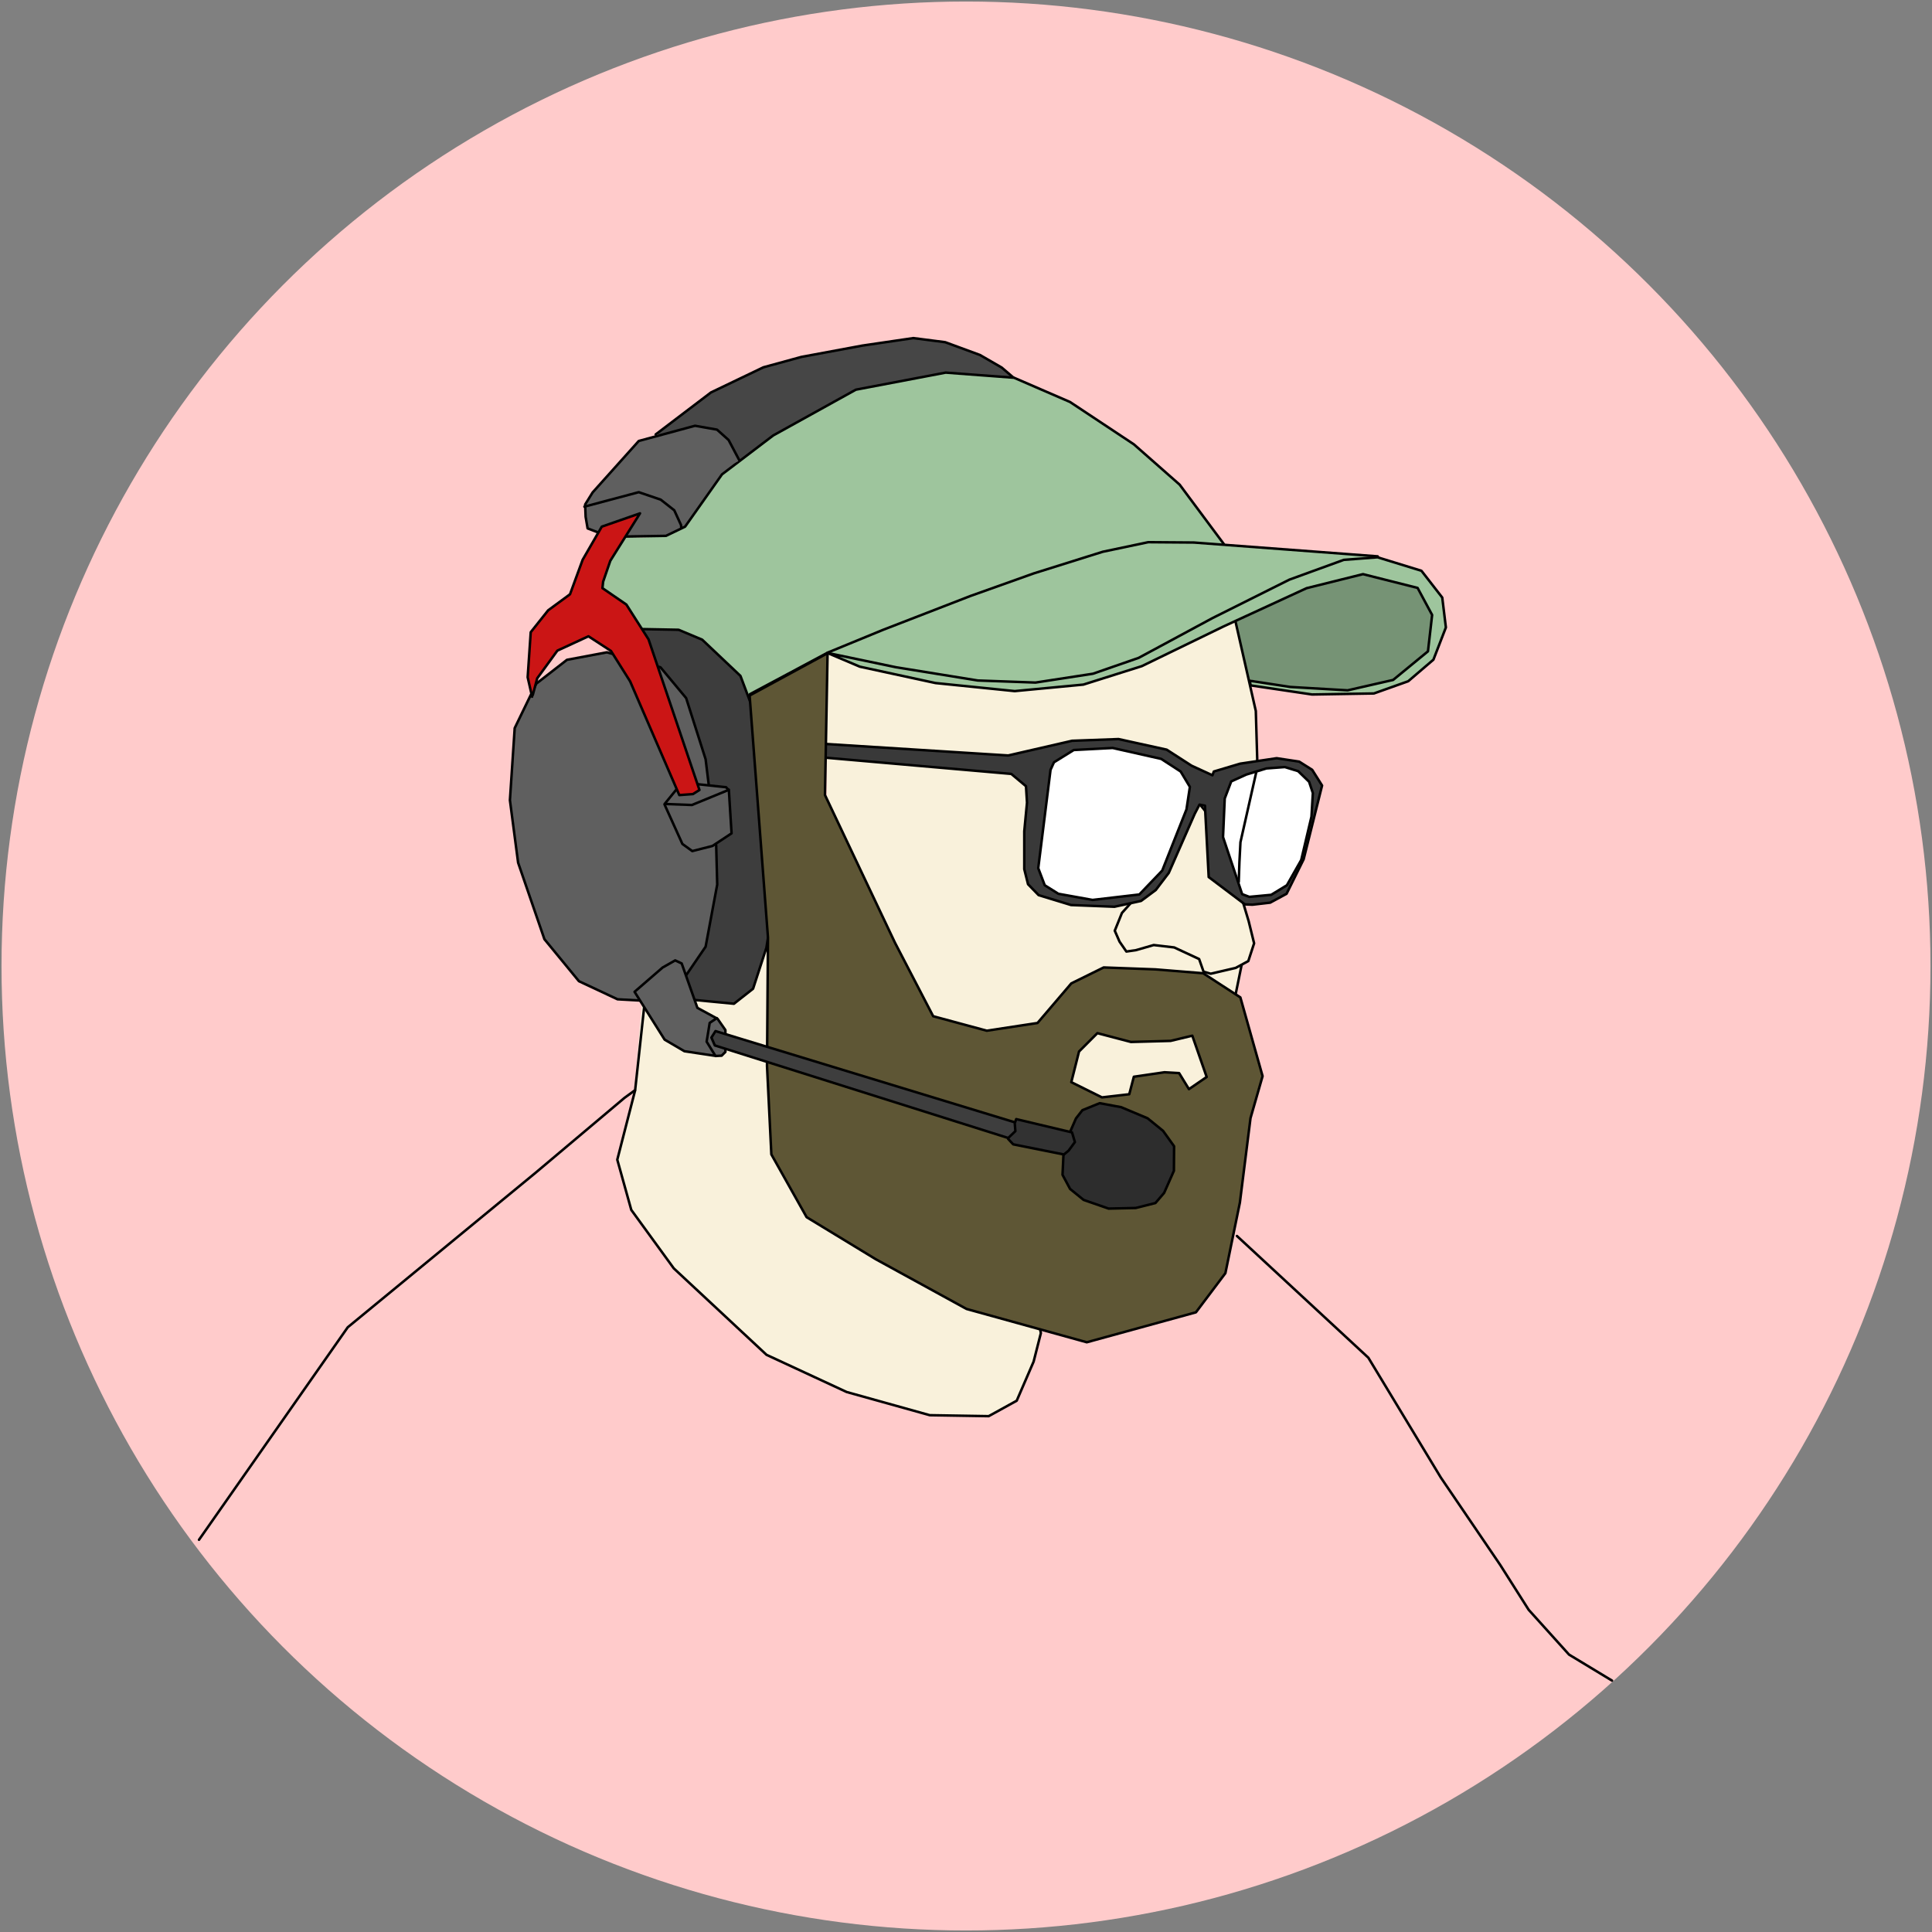 <?xml version="1.0" encoding="UTF-8" standalone="no"?>
<!-- Created with Inkscape (http://www.inkscape.org/) -->

<svg
   width="500"
   height="500"
   viewBox="0 0 132.292 132.292"
   version="1.1"
   id="svg13650"
   xml:space="preserve"
   inkscape:version="1.2 (dc2aedaf03, 2022-05-15)"
   sodipodi:docname="me-2.svg"
   xmlns:inkscape="http://www.inkscape.org/namespaces/inkscape"
   xmlns:sodipodi="http://sodipodi.sourceforge.net/DTD/sodipodi-0.dtd"
   xmlns="http://www.w3.org/2000/svg"
   xmlns:svg="http://www.w3.org/2000/svg"><rect x="0" y="0" width="132.292" height="132.292" fill="#808080" stroke="none"/><sodipodi:namedview
     id="namedview13652"
     pagecolor="#ffffff"
     bordercolor="#000000"
     borderopacity="0.25"
     inkscape:showpageshadow="2"
     inkscape:pageopacity="0.0"
     inkscape:pagecheckerboard="0"
     inkscape:deskcolor="#d1d1d1"
     inkscape:document-units="mm"
     showgrid="false"
     inkscape:zoom="2.8284271"
     inkscape:cx="351.78562"
     inkscape:cy="262.51339"
     inkscape:window-width="3840"
     inkscape:window-height="2054"
     inkscape:window-x="-11"
     inkscape:window-y="-11"
     inkscape:window-maximized="1"
     inkscape:current-layer="layer1" /><defs
     id="defs13647" /><g
     inkscape:groupmode="layer"
     id="layer2"
     inkscape:label="reference" /><g
     inkscape:label="Layer 1"
     inkscape:groupmode="layer"
     id="layer1"
     style="opacity:1"><g
       id="g36091"><circle
         style="fill:#ffcbcb;stroke:none;stroke-width:0.207;stroke-linecap:round;stroke-linejoin:round;stroke-miterlimit:6.7;opacity:1;fill-opacity:1"
         id="path19047"
         cx="66.146"
         cy="66.146"
         r="66.042"
         inkscape:label="path19047" /><path
         id="rect34801"
         style="opacity:1;fill:#f9f1db;stroke-width:0.171;stroke-linecap:round;stroke-linejoin:round;stroke-miterlimit:6.7"
         d="m 44.119,66.774 8.897,-2.315 1.472,17.214 -11.079,-6.582 z"
         sodipodi:nodetypes="ccccc" /><path
         id="rect34193"
         style="opacity:1;fill:#769375;stroke-width:0.171;stroke-linecap:round;stroke-linejoin:round;stroke-miterlimit:6.7"
         d="m 84.64,42.539 4.777,-2.251 3.939,-0.95 3.653,0.974 1.032,1.828 -0.287,2.416 -2.363,2.032 -3.076,0.637 -3.892,-0.168 -2.911,-0.536 z"
         sodipodi:nodetypes="ccccccccccc" /><path
         id="rect32627"
         style="opacity:1;fill:#464646;stroke-width:0.171;stroke-linecap:round;stroke-linejoin:round;stroke-miterlimit:6.7"
         d="m 44.964,29.725 c 3.688,-1.099 7.254,-3.011 11.292,-1.779 l -1.521,0.943 -4.106,2.673 z"
         sodipodi:nodetypes="ccccc" /><path
         style="opacity:1;fill:#464646;fill-opacity:1;stroke:#000000;stroke-width:0.171;stroke-linecap:round;stroke-linejoin:round;stroke-miterlimit:6.7;stroke-opacity:1"
         d="m 44.896,29.749 3.787,-2.877 3.588,-1.72 c 0,0 2.53,-0.695 2.596,-0.711 0.066,-0.017 4.184,-0.777 4.184,-0.777 l 3.489,-0.513 2.183,0.281 2.381,0.876 1.488,0.86 0.81,0.695"
         id="path25851" /><path
         id="rect34134"
         style="opacity:1;fill:#f9f1db;stroke-width:0.171;stroke-linecap:round;stroke-linejoin:round;stroke-miterlimit:6.7"
         d="m 56.618,44.738 27.993,-2.268 0.374,2.268 0.07,21.422 -1.605,9.144 -19.209,-4.794 -7.624,-3.882 z"
         sodipodi:nodetypes="cccccccc" /><path
         style="opacity:1;fill:#f9f1db;fill-opacity:1;stroke:#000000;stroke-width:0.171;stroke-linecap:round;stroke-linejoin:round;stroke-miterlimit:6.7;stroke-opacity:1"
         d="m 84.601,42.565 1.389,6.118 0.099,3.357 -0.364,1.769 -0.744,3.787 -0.132,1.323 v 1.72 l 0.165,5.457 -0.397,1.951"
         id="path25863" /><path
         id="rect26650"
         style="opacity:1;fill:#9ec59d;stroke-width:0.171;stroke-linecap:round;stroke-linejoin:round;stroke-miterlimit:6.7"
         d="M 53.863,34.705 H 75.322 c 0.793,0 2.71,1.425 3.489,1.572 l 18.101,3.405 c 0.178,0.033 -1.176,-1.03 -3.298,-0.859 -2.795,0.225 -7.194,2.339 -7.194,2.339 l -5.658,2.571 -3.947,2.067 -6.772,1.273 -8.451,-1.117 -5.082,-1.223 -5.309,2.872 -1.604,-2.338 -1.858,-0.739 -1.205,-1.4 -2.58,-0.072 -1.042,-1.676 -1.588,-1.111 -0.006,-0.35 0.513,-1.541 1.025,-1.647 c 0,0 1.234,0.201 2.708,-0.086 3.08,-0.6 7.762,-1.941 8.298,-1.941 z"
         sodipodi:nodetypes="sssssccccccccccccccccsss" /><rect
         style="opacity:1;fill:#3d3d3d;fill-opacity:1;stroke:none;stroke-width:0.171;stroke-linecap:round;stroke-linejoin:round;stroke-miterlimit:6.7;stroke-opacity:1"
         id="rect28157"
         width="4.647"
         height="3.274"
         x="44.516"
         y="65.203"
         ry="0"
         rx="0" /><path
         style="opacity:1;fill:#3d3d3d;fill-opacity:1;stroke:#000000;stroke-width:0.171;stroke-linecap:round;stroke-linejoin:round;stroke-miterlimit:6.7;stroke-opacity:1"
         d="m 44.013,43.077 2.456,0.047 1.614,0.678 2.619,2.479 1.59,4.233 0.748,6.361 0.023,4.373 -0.585,3.648 -0.912,2.806 -1.31,1.029 -2.666,-0.257"
         id="path25837" /><path
         style="opacity:1;fill:#5f5f5f;fill-opacity:1;stroke:#000000;stroke-width:0.171;stroke-linecap:round;stroke-linejoin:round;stroke-miterlimit:6.7;stroke-opacity:1"
         d="m 47.006,66.744 1.31,-1.918 0.795,-4.256 -0.07,-2.643 -0.725,-5.94 -1.333,-4.186 -1.754,-2.105 -3.672,-1.029 -2.736,0.514 -2.105,1.637 -1.473,3.04 -0.327,4.934 0.561,4.28 1.801,5.238 2.362,2.876 2.643,1.239 2.526,0.14 z"
         id="path25823" /><path
         style="opacity:1;fill:#5f5f5f;fill-opacity:1;stroke:#000000;stroke-width:0.171;stroke-linecap:round;stroke-linejoin:round;stroke-miterlimit:6.7;stroke-opacity:1"
         d="m 45.509,55.098 1.216,2.689 0.678,0.491 1.38,-0.351 1.31,-0.865 -0.187,-2.993"
         id="path25827" /><path
         id="rect31893"
         style="opacity:1;fill:#5f5f5f;stroke-width:0.171;stroke-linecap:round;stroke-linejoin:round;stroke-miterlimit:6.7"
         d="m 45.848,31.782 4.584,-0.316 0.07,0.222 -0.998,0.748 -2.559,3.645 -1.436,0.624 -3.032,0.117 -1.06,-2.148 z"
         sodipodi:nodetypes="ccccccccc" /><path
         style="opacity:1;fill:#9ec59d;fill-opacity:1;stroke:#000000;stroke-width:0.171;stroke-linecap:round;stroke-linejoin:round;stroke-miterlimit:6.7;stroke-opacity:1"
         d="m 83.798,37.248 -3.023,-4.063 -3.134,-2.76 -4.373,-2.9 -3.835,-1.66 -4.677,-0.351 -6.151,1.169 -5.659,3.134 -3.508,2.666 -2.526,3.578 -1.31,0.631 -2.9,0.047"
         id="path24976"
         sodipodi:nodetypes="cccccccccccc" /><path
         style="opacity:1;fill:#9ec59d;fill-opacity:1;stroke:#000000;stroke-width:0.171;stroke-linecap:round;stroke-linejoin:round;stroke-miterlimit:6.7;stroke-opacity:1"
         d="m 56.664,44.691 3.812,-1.567 5.975,-2.315 4.326,-1.543 4.736,-1.485 3.11,-0.655 3.122,0.023 12.593,0.947"
         id="path24972" /><path
         style="opacity:1;fill:#9ec59d;fill-opacity:1;stroke:#000000;stroke-width:0.171;stroke-linecap:round;stroke-linejoin:round;stroke-miterlimit:6.7;stroke-opacity:1"
         d="m 51.346,47.537 c 1.768,-0.943 3.536,-1.887 5.304,-2.83 l 2.225,0.943 5.179,1.121 5.428,0.552 4.699,-0.445 4.004,-1.264 5.606,-2.723 5.677,-2.616 3.862,-0.961 3.737,0.943 0.997,1.851 -0.285,2.492 -2.385,1.958 -3.115,0.712 -3.933,-0.231 -2.776,-0.427 0.071,0.32 4.2,0.623 4.236,-0.071 2.349,-0.836 1.726,-1.477 0.854,-2.207 -0.249,-2.047 -1.424,-1.833 -3.008,-0.925 -2.314,0.178 -3.72,1.353 -5.268,2.634 -5.054,2.723 -3.132,1.086 -3.933,0.605 -3.951,-0.142 -5.606,-0.908 -4.701,-0.983 z"
         id="path24321"
         sodipodi:nodetypes="cccccccccccccccccccccccccccccccccccc" /><path
         style="opacity:1;fill:#5f5f5f;fill-opacity:1;stroke:#000000;stroke-width:0.171;stroke-linecap:round;stroke-linejoin:round;stroke-miterlimit:6.7;stroke-opacity:1"
         d="m 45.509,55.051 1.871,0.07 2.502,-1.029 -0.164,-0.187 -1.964,-0.21 -1.427,0.351 z"
         id="path25825" /><path
         style="opacity:1;fill:#f9f1db;fill-opacity:1;stroke:#000000;stroke-width:0.171;stroke-linecap:round;stroke-linejoin:round;stroke-miterlimit:6.7;stroke-opacity:1"
         d="m 82.179,55.098 1.193,1.497 c 0,0 0.538,1.894 0.655,1.894 0.117,0 0.912,2.713 0.912,2.713 l 0.561,1.871 0.374,1.52 -0.398,1.216 -0.865,0.468 -1.707,0.398 -0.491,-0.14 -0.304,-0.865 -1.707,-0.795 -1.403,-0.164 -1.216,0.351 -0.655,0.094 -0.468,-0.678 -0.327,-0.748 0.491,-1.216 0.608,-0.678"
         id="path25845" /><path
         style="opacity:1;fill:#393939;fill-opacity:1;stroke:#000000;stroke-width:0.171;stroke-linecap:round;stroke-linejoin:round;stroke-miterlimit:6.7;stroke-opacity:1"
         d="m 52.338,50.678 16.698,1.052 4.373,-1.006 3.181,-0.117 3.297,0.725 1.707,1.099 1.427,0.655 0.094,-0.257 1.801,-0.538 2.502,-0.374 1.543,0.234 0.889,0.561 0.678,1.076 -1.263,5.051 -1.169,2.362 -1.123,0.608 -1.216,0.14 -0.514,-0.023 -2.479,-1.871 -0.257,-4.888 -0.374,-0.07 -0.327,0.631 -1.777,4.046 -0.889,1.169 -1.006,0.748 -1.824,0.398 -2.97,-0.117 -2.222,-0.678 -0.725,-0.748 -0.257,-1.029 V 56.922 l 0.187,-1.964 -0.07,-1.123 -1.006,-0.842 -16.861,-1.473 z"
         id="path25839" /><path
         style="opacity:1;fill:#ffffff;fill-opacity:1;stroke:#000000;stroke-width:0.171;stroke-linecap:round;stroke-linejoin:round;stroke-miterlimit:6.7;stroke-opacity:1"
         d="m 72.169,52.198 -0.234,0.514 -0.842,6.735 0.444,1.169 0.935,0.585 2.339,0.421 3.204,-0.374 1.567,-1.637 1.66,-4.186 0.234,-1.543 -0.631,-1.052 -1.333,-0.865 -3.321,-0.748 -2.666,0.14 z"
         id="path25841" /><path
         style="opacity:1;fill:#ffffff;fill-opacity:1;stroke:#000000;stroke-width:0.171;stroke-linecap:round;stroke-linejoin:round;stroke-miterlimit:6.7;stroke-opacity:1"
         d="m 83.746,57.319 0.117,-2.643 0.444,-1.169 1.029,-0.468 1.38,-0.421 1.263,-0.094 0.912,0.281 0.748,0.725 0.257,0.772 -0.094,1.614 -0.702,2.97 -0.982,1.731 -1.076,0.655 -1.497,0.14 -0.491,-0.187 z"
         id="path25843" /><path
         style="opacity:1;fill:none;fill-opacity:1;stroke:#000000;stroke-width:0.171;stroke-linecap:round;stroke-linejoin:round;stroke-miterlimit:6.7;stroke-opacity:1"
         d="m 86.027,52.848 -1.088,4.822 -0.07,1.356 -0.047,1.356"
         id="path34191"
         sodipodi:nodetypes="cccc" /><path
         style="opacity:1;fill:#5f5f5f;fill-opacity:1;stroke:#000000;stroke-width:0.171;stroke-linecap:round;stroke-linejoin:round;stroke-miterlimit:6.7;stroke-opacity:1"
         d="m 40.981,36.467 -0.745,-0.285 -0.136,-0.794 -0.033,-0.843 0.513,-0.827 3.158,-3.522 3.853,-1.042 1.505,0.265 0.794,0.711 0.744,1.406"
         id="path25847"
         sodipodi:nodetypes="cccccccccc" /><path
         style="opacity:1;fill:#5f5f5f;fill-opacity:1;stroke:#000000;stroke-width:0.171;stroke-linecap:round;stroke-linejoin:round;stroke-miterlimit:6.7;stroke-opacity:1"
         d="m 40.018,34.693 3.721,-0.992 1.505,0.513 0.926,0.728 0.463,1.009 0.017,0.215"
         id="path25849" /><path
         style="opacity:1;fill:#cb1515;fill-opacity:1;stroke:#000000;stroke-width:0.171;stroke-linecap:round;stroke-linejoin:round;stroke-miterlimit:6.7;stroke-opacity:1"
         d="m 36.482,47.591 0.304,-1.146 1.38,-1.894 2.128,-0.982 1.543,1.006 1.31,2.081 3.368,7.788 0.935,-0.07 0.444,-0.281 -3.485,-10.313 -1.52,-2.385 -1.637,-1.123 0.047,-0.444 0.491,-1.427 2.035,-3.251 -2.619,0.912 -1.31,2.268 -0.865,2.362 -1.497,1.099 -1.193,1.497 -0.21,3.087 0.304,1.333"
         id="path25821" /><path
         style="opacity:1;fill:none;fill-opacity:1;stroke:#000000;stroke-width:0.171;stroke-linecap:round;stroke-linejoin:round;stroke-miterlimit:6.7;stroke-opacity:1"
         d="m 44.152,68.56 -0.661,6.085 -0.728,0.529 -6.085,5.126 L 23.812,90.884 13.626,105.436"
         id="path25855" /><path
         style="opacity:1;fill:#5f5f5f;fill-opacity:1;stroke:#000000;stroke-width:0.171;stroke-linecap:round;stroke-linejoin:round;stroke-miterlimit:6.7;stroke-opacity:1"
         d="m 49.087,69.714 -0.491,0.327 -0.21,1.286 0.608,0.982 0.421,-0.023 0.257,-0.257 v -1.497 l -0.538,-0.772 -1.38,-0.748 -1.076,-3.04 -0.444,-0.21 -0.865,0.491 -1.918,1.66 2.058,3.274 1.356,0.795 2.175,0.327"
         id="path25829" /><path
         style="opacity:1;fill:#f9f1db;fill-opacity:1;stroke:#000000;stroke-width:0.171;stroke-linecap:round;stroke-linejoin:round;stroke-miterlimit:6.7;stroke-opacity:1"
         d="m 43.485,74.677 -1.217,4.731 0.959,3.44 2.91,4.002 6.35,5.92 5.49,2.547 5.689,1.587 4.035,0.066 1.918,-1.058 1.158,-2.679 0.496,-1.951 -0.066,-0.331"
         id="path25857"
         sodipodi:nodetypes="cccccccccccc" /><path
         style="opacity:1;fill:#5e5635;fill-opacity:1;stroke:#000000;stroke-width:0.171;stroke-linecap:round;stroke-linejoin:round;stroke-miterlimit:6.7;stroke-opacity:1"
         d="m 56.667,44.727 -0.178,9.711 4.796,10.12 2.613,5.027 3.671,0.992 3.473,-0.529 2.315,-2.712 2.216,-1.091 3.539,0.132 3.274,0.265 2.547,1.654 1.521,5.391 -0.827,2.877 -0.728,5.788 -0.992,4.829 -2.017,2.679 -7.474,2.051 -8.235,-2.282 -6.218,-3.407 L 55.232,83.344 52.817,79.044 52.52,72.992 52.586,64.195 51.329,47.625 Z"
         id="path25853"
         sodipodi:nodetypes="ccccccccccccccccccccccccc" /><path
         style="opacity:1;fill:#2d2d2d;fill-opacity:1;stroke:#000000;stroke-width:0.171;stroke-linecap:round;stroke-linejoin:round;stroke-miterlimit:6.7;stroke-opacity:1"
         d="m 73.298,77.449 0.38,-0.868 0.438,-0.562 1.182,-0.48 1.472,0.273 1.811,0.761 1.058,0.86 0.756,1.054 -0.012,1.682 -0.67,1.513 -0.595,0.695 -1.348,0.339 -1.86,0.041 -1.712,-0.595 -0.926,-0.752 -0.517,-0.965 0.063,-1.35"
         id="path25835"
         sodipodi:nodetypes="ccccccccccccccccc" /><path
         style="opacity:1;fill:#323232;fill-opacity:1;stroke:#000000;stroke-width:0.171;stroke-linecap:round;stroke-linejoin:round;stroke-miterlimit:6.7;stroke-opacity:1"
         d="m 69.519,76.82 0.066,-0.19 3.82,0.91 0.198,0.661 -0.43,0.587 -0.322,0.265 -3.473,-0.695 -0.347,-0.372"
         id="path25833" /><path
         style="opacity:1;fill:#3e3e3e;fill-opacity:1;stroke:#000000;stroke-width:0.171;stroke-linecap:round;stroke-linejoin:round;stroke-miterlimit:6.7;stroke-opacity:1"
         d="m 48.994,70.603 -0.281,0.444 0.234,0.538 20.089,6.338 0.491,-0.468 -0.047,-0.608 z"
         id="path25831" /><path
         style="opacity:1;fill:none;fill-opacity:1;stroke:#000000;stroke-width:0.171;stroke-linecap:round;stroke-linejoin:round;stroke-miterlimit:6.7;stroke-opacity:1"
         d="m 84.7,84.634 8.996,8.334 4.961,8.202 4.068,5.986 1.951,3.076 2.762,3.065 2.943,1.781"
         id="path25859"
         sodipodi:nodetypes="ccccccc" /><path
         style="opacity:1;fill:#f9f1db;fill-opacity:1;stroke:#000000;stroke-width:0.171;stroke-linecap:round;stroke-linejoin:round;stroke-miterlimit:6.7;stroke-opacity:1"
         d="m 73.356,74.1 2.1,1.042 1.869,-0.215 0.314,-1.198 2.098,-0.307 1.002,0.057 0.673,1.098 1.214,-0.832 -0.984,-2.827 -1.488,0.356 -2.712,0.074 -2.299,-0.604 -1.257,1.257 z"
         id="path25865"
         sodipodi:nodetypes="cccccccccccccc" /></g></g></svg>
